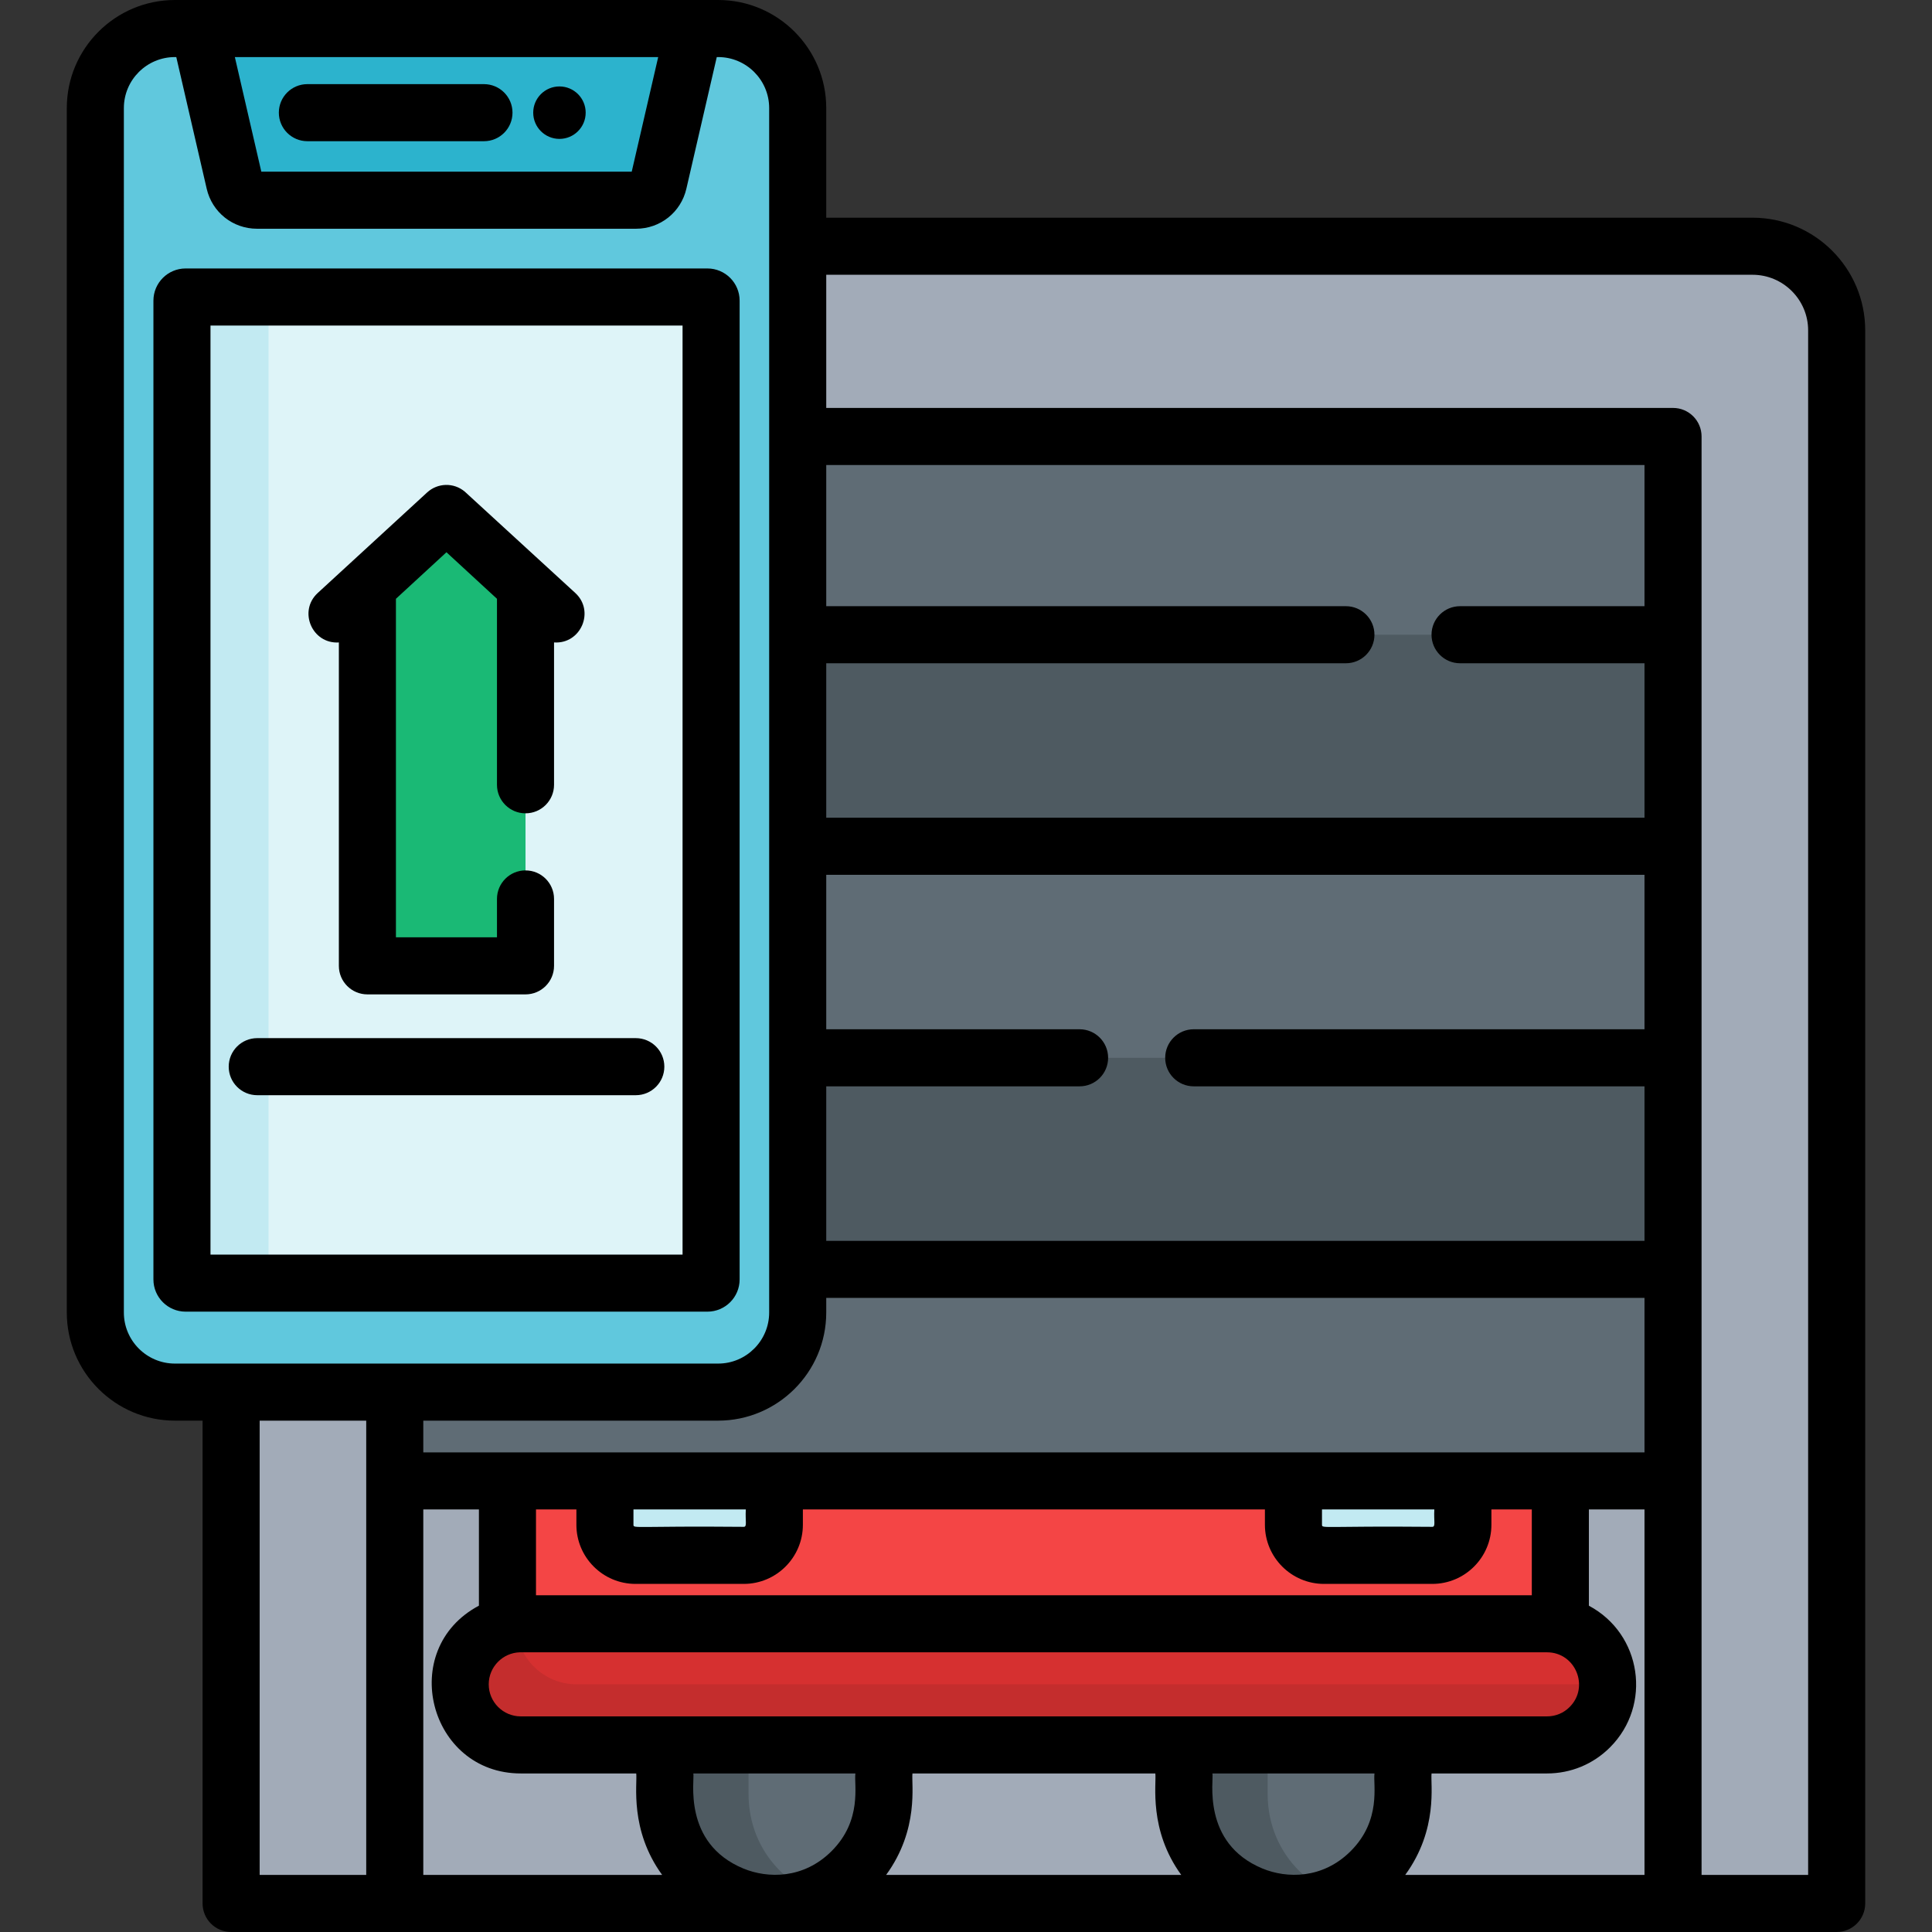 <?xml version="1.0" encoding="iso-8859-1"?>
<!-- Generator: Adobe Illustrator 19.0.0, SVG Export Plug-In . SVG Version: 6.00 Build 0)  -->
<svg version="1.1" id="Layer_1" xmlns="http://www.w3.org/2000/svg" xmlns:xlink="http://www.w3.org/1999/xlink" x="0px" y="0px"
	 viewBox="0 0 507.803 507.803" style="enable-background:new 0 0 507.803 507.803;" xml:space="preserve">
<rect x="0" y="0" width="507.803" height="507.803" fill="#333333" stroke="none"/>
<g>
	<path style="fill:#A2ABB8;" d="M477.747,500.302h-412c-2.761,0-5-2.239-5-5V86.832c0-12.212,9.9-22.112,22.112-22.112h377.776
		c12.212,0,22.112,9.9,22.112,22.112v408.469C482.747,498.063,480.508,500.302,477.747,500.302z"/>
	<path style="fill:#4E5A61;" d="M232.327,439.57v31.91c0,7.94-3.22,15.14-8.43,20.35c-2.82,2.82-5.95,4.89-9.23,6.27
		c-17.8,7.53-39.94-5.01-39.94-26.62v-31.91H232.327z"/>
	<path style="fill:#4E5A61;" d="M368.767,439.57v31.91c0,7.94-3.22,15.14-8.43,20.35c-2.82,2.82-5.95,4.89-9.23,6.27
		c-17.8,7.53-39.94-5.01-39.94-26.62v-31.91H368.767z"/>
	<path style="fill:#5F6C75;" d="M232.327,439.57v31.91c0,7.94-3.22,15.14-8.43,20.35c-2.82,2.82-5.95,4.89-9.23,6.27
		c-10.09-4.12-17.92-13.76-17.92-26.62v-31.91H232.327z"/>
	<path style="fill:#5F6C75;" d="M368.767,439.57v31.91c0,7.94-3.22,15.14-8.43,20.35c-2.82,2.82-5.95,4.89-9.23,6.27
		c-10.09-4.12-17.92-13.76-17.92-26.62v-31.91H368.767z"/>
	<path style="fill:#F44545;" d="M410.116,393.941v54.538H133.373v-54.538c0-23.209,18.816-42.034,42.034-42.034h192.675
		C391.3,351.907,410.116,370.733,410.116,393.941z"/>
	<path style="fill:#C42D2D;" d="M422.537,442.66v0.05c0,0.15,0,0.31-0.01,0.46c-0.11,4.21-1.87,8.02-4.66,10.8
		c-2.88,2.88-6.85,4.66-11.25,4.66h-269.74c-8.8,0-15.92-7.13-15.92-15.92c0-4.4,1.78-8.37,4.66-11.26
		c2.61-2.61,6.14-4.32,10.04-4.61c0.25-0.02,0.51-0.03,0.76-0.04c0.15-0.01,0.31-0.01,0.46-0.01h269.74
		C415.387,426.79,422.507,433.88,422.537,442.66z"/>
	<path style="fill:#D63030;" d="M422.537,442.66c-0.41,0.03-0.82,0.05-1.23,0.05h-269.73c-8.78,0-15.89-7.1-15.92-15.87
		c0.25-0.02,0.51-0.03,0.76-0.04c0.15-0.01,0.31-0.01,0.46-0.01h269.74C415.387,426.79,422.507,433.88,422.537,442.66z"/>
	<path style="fill:#C2EAF2;" d="M203.527,388.6v12.17c0,4.43-3.62,8.04-8.04,8.04h-28.45c-4.43,0-8.04-3.61-8.04-8.04V388.6
		c0-4.42,3.61-8.04,8.04-8.04h28.45C199.907,380.56,203.527,384.18,203.527,388.6z"/>
	<path style="fill:#C2EAF2;" d="M384.497,388.6v12.17c0,4.43-3.62,8.04-8.04,8.04h-28.45c-4.43,0-8.04-3.61-8.04-8.04V388.6
		c0-4.42,3.61-8.04,8.04-8.04h28.45C380.877,380.56,384.497,384.18,384.497,388.6z"/>
	<path style="fill:#DEF4F8;" d="M203.527,388.6v5.29h-21.57c-4.42,0-8.04-3.62-8.04-8.04v-5.29h21.57
		C199.907,380.56,203.527,384.18,203.527,388.6z"/>
	<path style="fill:#DEF4F8;" d="M384.497,388.6v5.29h-21.57c-4.42,0-8.04-3.62-8.04-8.04v-5.29h21.57
		C380.877,380.56,384.497,384.18,384.497,388.6z"/>
	<path style="fill:#4E5A61;" d="M439.737,127.21v249.53c0,6.91-5.59,12.5-12.5,12.5h-310.98c-6.91,0-12.5-5.59-12.5-12.5V127.21
		c0-6.9,5.59-12.49,12.5-12.49h310.98C434.147,114.72,439.737,120.31,439.737,127.21z"/>
	<path style="fill:#5F6C75;" d="M439.737,127.21v39.62h-335.98v-39.62c0-6.9,5.59-12.49,12.5-12.49h310.98
		C434.147,114.72,439.737,120.31,439.737,127.21z"/>
	<rect x="103.757" y="222.43" style="fill:#5F6C75;" width="335.98" height="55.6"/>
	<path style="fill:#5F6C75;" d="M439.737,333.64v43.1c0,6.91-5.59,12.5-12.5,12.5h-310.98c-6.91,0-12.5-5.59-12.5-12.5v-43.1
		H439.737z"/>
	<path style="fill:#60C8DD;" d="M209.649,344.985c0,11.55-9.363,20.913-20.913,20.913H45.954c-11.55,0-20.913-9.363-20.913-20.913
		V28.411c0-11.55,9.363-20.913,20.913-20.913h142.783c11.55,0,20.913,9.363,20.913,20.913V344.985z"/>
	<path style="fill:#2CB3CD;" d="M111.083,7.499H87.206H52.279l9.335,40.416c0.636,2.755,3.09,4.706,5.917,4.706h99.627
		c2.828,0,5.281-1.951,5.917-4.706l9.335-40.416H111.083z"/>
	<path style="fill:#C2EAF2;" d="M186.888,83.058v249.2c0,2.76-2.24,5-5,5H52.808c-2.76,0-5-2.24-5-5v-249.2c0-2.76,2.24-5,5-5
		h129.08C184.648,78.058,186.888,80.298,186.888,83.058z"/>
	<path style="fill:#DEF4F8;" d="M186.888,83.058v249.2c0,2.76-2.24,5-5,5h-106.3c-2.76,0-5-2.24-5-5v-249.2c0-2.76,2.24-5,5-5h106.3
		C184.648,78.058,186.888,80.298,186.888,83.058z"/>
	<path style="fill:#1AB975;" d="M133.124,253.861h-31.557c-2.761,0-5-2.239-5-5v-94.764l20.779-19.142l20.779,19.142v94.764
		C138.124,251.623,135.885,253.861,133.124,253.861z"/>
	<g>
		<path d="M460.637,57.22h-243.47V28.41c0-15.67-12.74-28.41-28.41-28.41C160.925,0,73.812,0,45.977,0
			c-15.67,0-28.42,12.74-28.42,28.41v316.57c0,15.67,12.75,28.42,28.42,28.42h7.27v126.9c0,4.14,3.36,7.5,7.5,7.5
			c85.207,0,85.827,0.007,422,0c4.14,0,7.5-3.36,7.5-7.5V86.83C490.247,70.5,476.967,57.22,460.637,57.22z M173,15l-6.957,30.12
			H68.685L61.728,15H173z M45.977,358.4c-7.4,0-13.42-6.02-13.42-13.42V28.41c0-7.4,6.02-13.41,13.42-13.41h0.357l7.992,34.602
			c1.43,6.193,6.868,10.519,13.225,10.519h99.627c6.356,0,11.795-4.325,13.225-10.518L188.395,15h0.362
			c7.39,0,13.41,6.01,13.41,13.41c0,39.554,0,276.487,0,316.57c0,7.4-6.02,13.42-13.41,13.42
			C171.543,358.4,61.828,358.4,45.977,358.4z M96.257,492.8h-28.01V373.4h28.01V492.8z M111.257,492.8v-96.06h14.62v25.29
			c-21.609,11.497-13.115,44.1,11,44.1h30.35c0.321,2.717-1.828,14.79,6.81,26.67H111.257z M167.037,416.31h28.45
			c8.57,0,15.54-6.97,15.54-15.54v-4.03h121.44v4.03c0,8.57,6.97,15.54,15.54,15.54h28.45c8.57,0,15.54-6.97,15.54-15.54v-4.03
			h10.62v22.55h-261.74v-22.55h10.62v4.03C151.497,409.34,158.467,416.31,167.037,416.31z M195.487,401.31
			c-28.64-0.257-28.99,0.528-28.99-0.54v-4.03h29.53C195.851,399.834,196.43,401.31,195.487,401.31z M376.457,401.31
			c-28.644-0.257-28.99,0.528-28.99-0.54v-4.03h29.53C376.821,399.834,377.4,401.31,376.457,401.31z M406.617,434.29
			c7.489,0,11.229,9.091,5.95,14.37c-1.59,1.6-3.7,2.47-5.95,2.47c-55.021,0-214.967,0-269.74,0c-4.64,0-8.42-3.78-8.42-8.42
			c0-4.639,3.739-8.296,8.16-8.42C234.249,434.29,326.14,434.29,406.617,434.29z M218.587,486.53c-7.4,7.4-16.83,7.22-23.2,4.59
			c-16.168-6.711-12.725-23.56-13.16-24.99h42.6C224.433,469.036,226.727,478.39,218.587,486.53z M232.907,492.8
			c8.776-12.04,6.598-23.949,6.92-26.67h63.84c0.321,2.717-1.828,14.79,6.81,26.67H232.907z M355.027,486.53
			c-7.4,7.4-16.84,7.22-23.2,4.59c-16.168-6.711-12.725-23.56-13.16-24.99h42.6C360.873,469.036,363.167,478.39,355.027,486.53z
			 M432.237,492.8h-62.89c8.776-12.04,6.598-23.949,6.92-26.67h30.35c6.25,0,12.14-2.43,16.56-6.86
			c11.084-11.084,8.385-29.795-5.56-37.23v-25.3h14.62V492.8z M432.237,381.74c-66.004,0-255.09,0-320.98,0v-8.34h77.5
			c15.561,0,28.41-12.656,28.41-28.42v-3.84h215.07V381.74z M432.237,270.53h-118.48c-4.14,0-7.5,3.36-7.5,7.5
			c0,4.15,3.36,7.5,7.5,7.5h118.48v40.61h-215.07v-40.61h66.59c4.14,0,7.5-3.35,7.5-7.5c0-4.14-3.36-7.5-7.5-7.5h-66.59v-40.6
			h215.07V270.53z M432.237,159.33h-48.48c-4.14,0-7.5,3.36-7.5,7.5s3.36,7.5,7.5,7.5h48.48v40.6h-215.07v-40.6h136.59
			c4.14,0,7.5-3.36,7.5-7.5s-3.36-7.5-7.5-7.5h-136.59v-37.11h215.07V159.33z M475.247,492.8h-28.01V114.72c0-4.14-3.36-7.5-7.5-7.5
			h-222.57v-35h243.47c8.05,0,14.61,6.56,14.61,14.61V492.8z"/>
		<path d="M80.79,37.113h46.415c4.142,0,7.5-3.358,7.5-7.5s-3.358-7.5-7.5-7.5H80.79c-4.142,0-7.5,3.358-7.5,7.5
			S76.648,37.113,80.79,37.113z"/>
		<circle cx="147.044" cy="29.613" r="6.894"/>
		<path d="M194.402,336.291V79.025c0-4.667-3.796-8.463-8.463-8.463H48.788c-4.667,0-8.463,3.796-8.463,8.463v257.266
			c0,4.667,3.797,8.463,8.463,8.463h137.151C190.606,344.754,194.402,340.958,194.402,336.291z M179.402,329.754H55.325V85.563
			h124.078V329.754z"/>
		<path d="M67.614,287.861h99.5c4.142,0,7.5-3.358,7.5-7.5s-3.358-7.5-7.5-7.5h-99.5c-4.142,0-7.5,3.358-7.5,7.5
			S63.472,287.861,67.614,287.861z"/>
		<path d="M89.066,168.862v85c0,4.142,3.358,7.5,7.5,7.5h41.557c4.142,0,7.5-3.358,7.5-7.5v-17.588c0-4.142-3.358-7.5-7.5-7.5
			s-7.5,3.358-7.5,7.5v10.088h-26.557v-88.976l13.279-12.233l13.278,12.233v48.887c0,4.142,3.358,7.5,7.5,7.5s7.5-3.358,7.5-7.5
			v-37.416c7.067,0.481,10.785-8.229,5.584-13.002c-26.655-24.464-28.936-26.534-29.01-26.606c-2.938-2.501-7.187-2.334-9.928,0.184
			l-28.755,26.424C78.313,160.639,82.04,169.305,89.066,168.862z"/>
	</g>
</g>
<g>
</g>
<g>
</g>
<g>
</g>
<g>
</g>
<g>
</g>
<g>
</g>
<g>
</g>
<g>
</g>
<g>
</g>
<g>
</g>
<g>
</g>
<g>
</g>
<g>
</g>
<g>
</g>
<g>
</g>
</svg>
